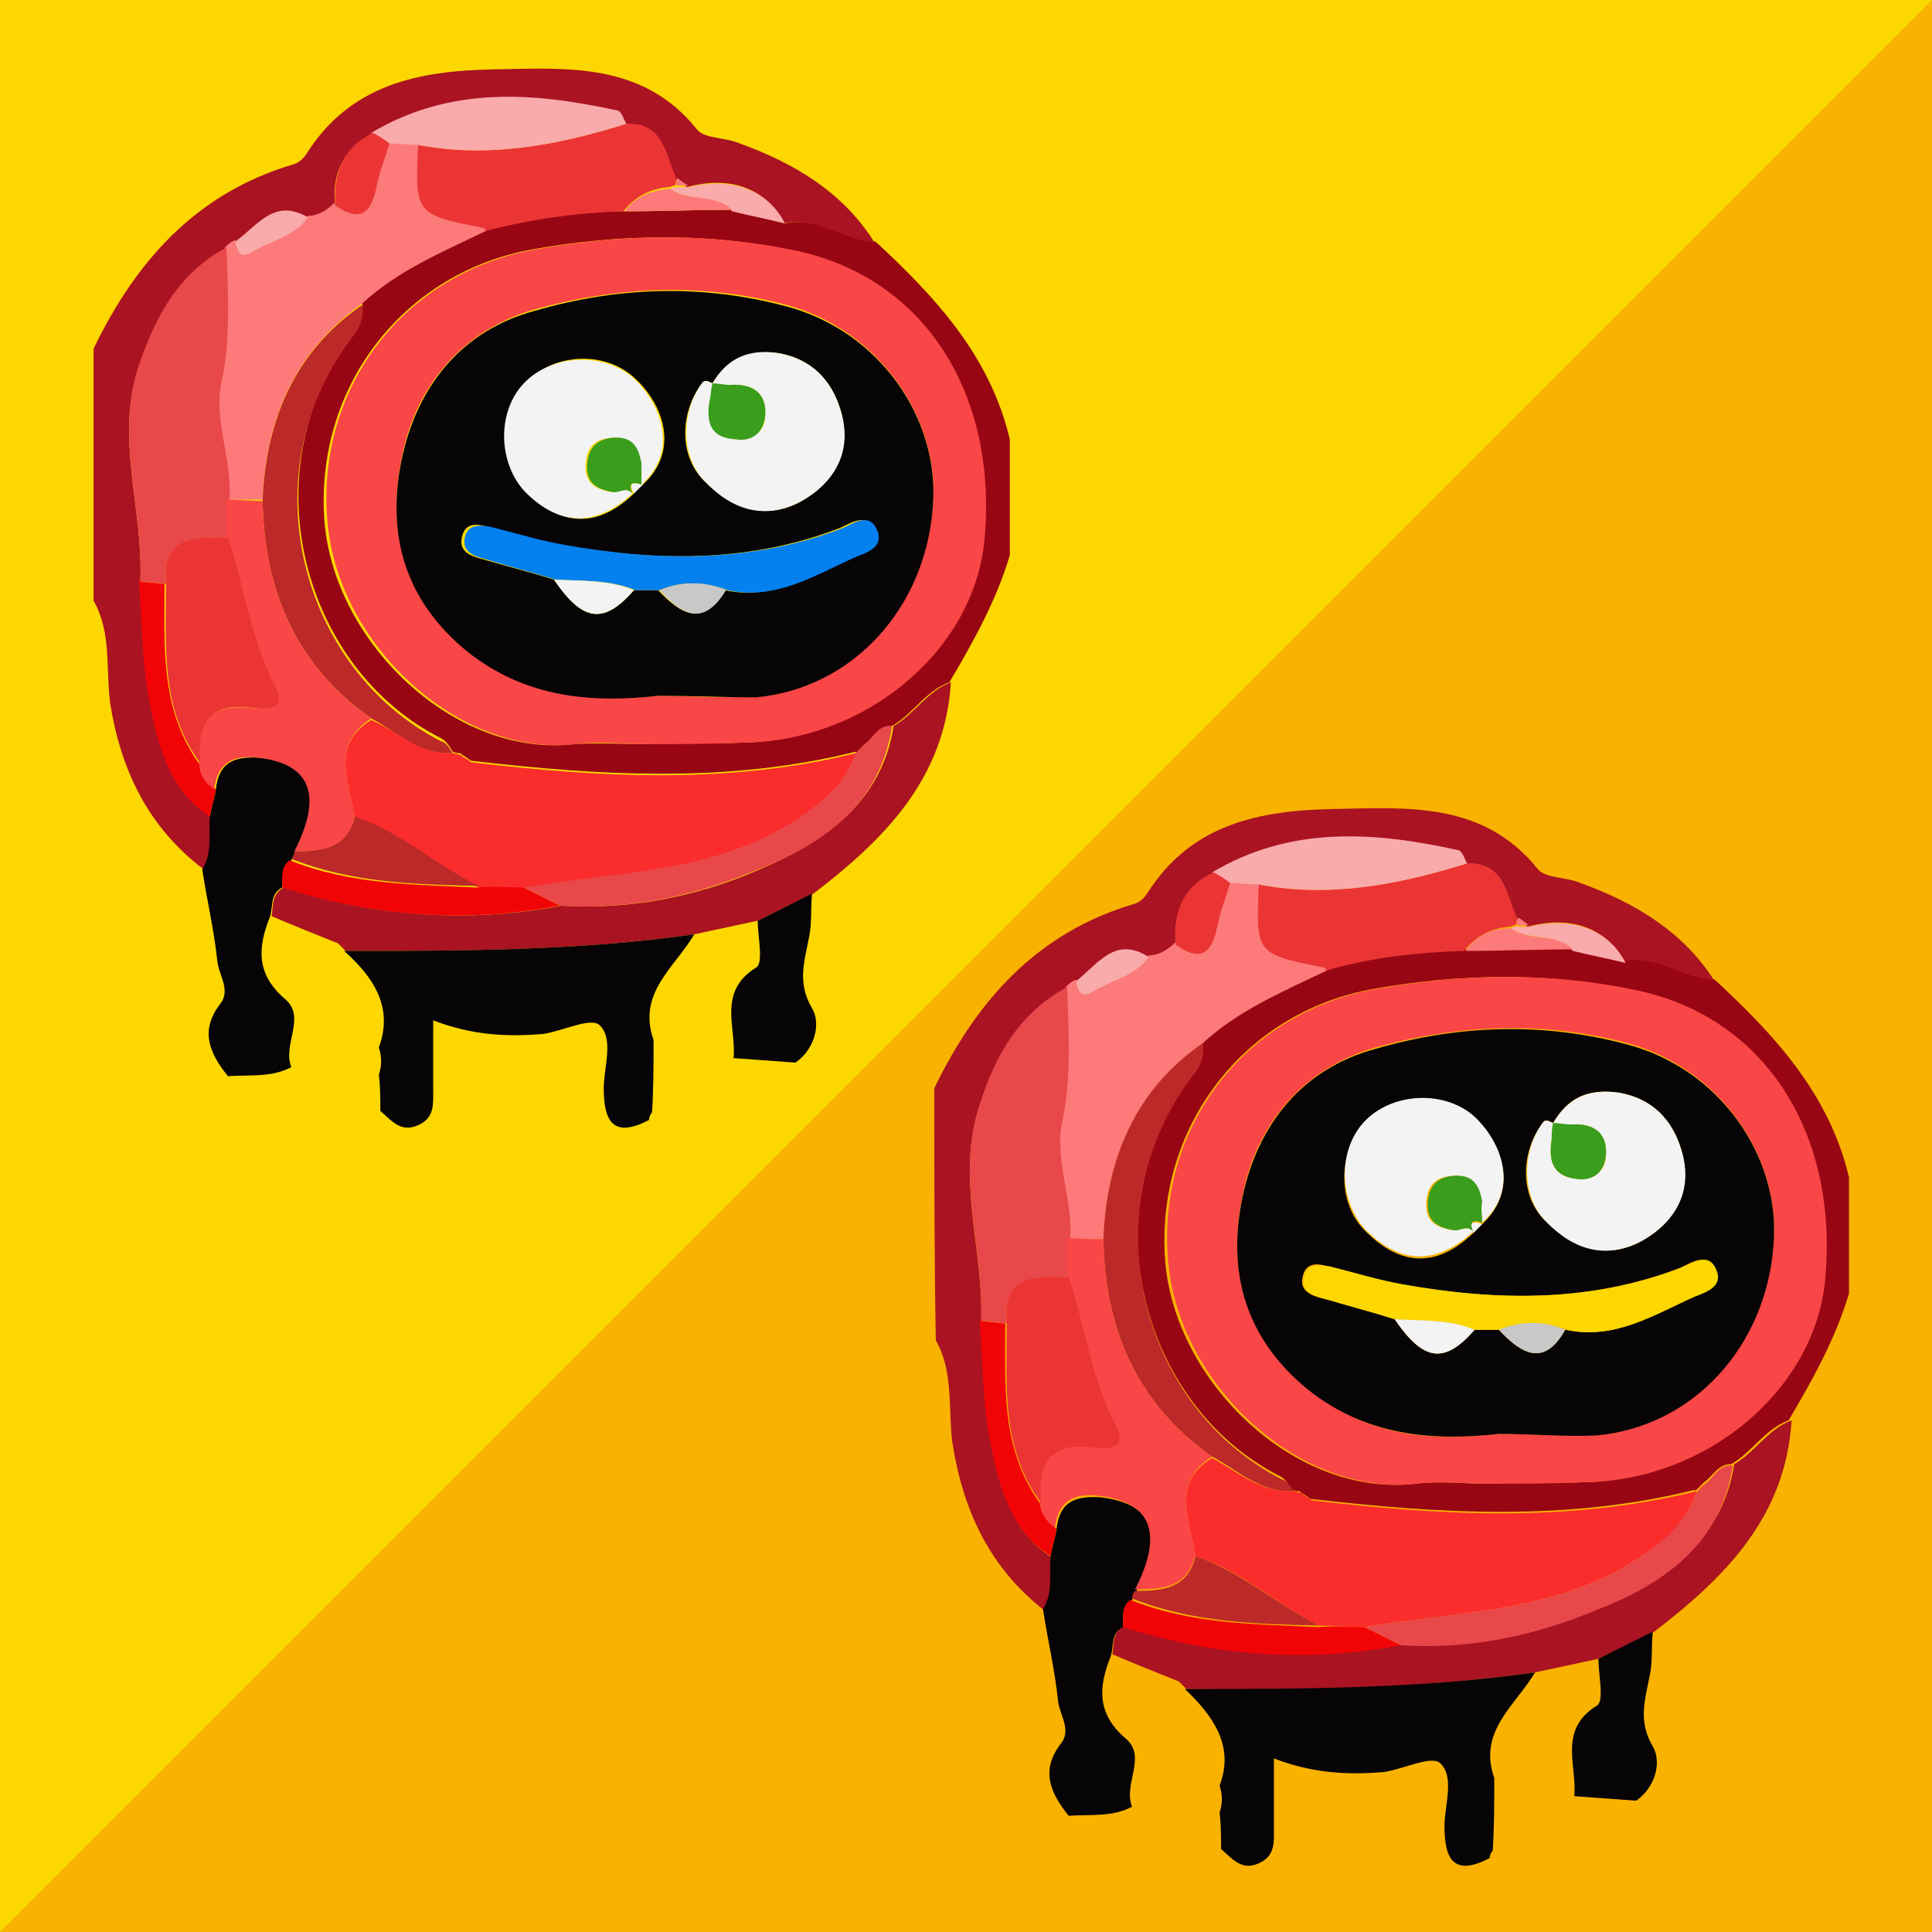 <?xml version="1.0" encoding="utf-8"?>
<!-- Generator: Adobe Illustrator 19.0.0, SVG Export Plug-In . SVG Version: 6.00 Build 0)  -->
<svg version="1.1" id="Layer_1" xmlns="http://www.w3.org/2000/svg" xmlns:xlink="http://www.w3.org/1999/xlink" x="0px" y="0px"
	 viewBox="0 0 128 128" style="enable-background:new 0 0 128 128;" xml:space="preserve">
<style type="text/css">
	.st0{fill:#FCD700;}
	.st1{fill:#F9B200;}
	.st2{fill:#AA1322;}
	.st3{fill:#980613;}
	.st4{fill:#070405;}
	.st5{fill:#FC7A7A;}
	.st6{fill:#E8484A;}
	.st7{fill:#EB3535;}
	.st8{fill:#F9AAAA;}
	.st9{fill:#F10406;}
	.st10{fill:#F94646;}
	.st11{fill:#FB2C2C;}
	.st12{fill:#BC2929;}
	.st13{fill:#F2F3F2;}
	.st14{fill:#0581EF;}
	.st15{fill:#C8C8C8;}
	.st16{fill:#3A9D1C;}
</style>
<rect class="st0" width="128" height="128"/>
<polygon class="st1" points="128,0 0,128 128,128 "/>
<g>
	<g>
		<g>
			<path class="st2" d="M6.2,23.1C9,17.3,13,12.8,19.4,10.9c0.4-0.1,0.7-0.4,0.9-0.7c2.9-4.6,7.4-5.5,12.3-5.6c5-0.1,10-0.5,13.6,4
				c0.5,0.6,1.9,0.5,2.8,0.9c3.6,1.3,6.8,3.2,8.9,6.5c-2.1,0-3.8-1.7-6-1.2c-1.1-2.3-3.5-3.2-6.4-2.4c-0.2-0.2-0.5-0.3-0.7-0.5
				c-0.8-1.5-0.8-3.7-3.3-3.6c-0.2-0.3-0.4-0.9-0.6-0.9c-5.6-1.1-11.1-1.6-16.2,1.5c-2,1-2.7,2.6-2.5,4.7c-0.5,0.4-1,0.9-1.8,0.9
				c-2.2-1.3-3.3,0.5-4.7,1.5c-0.2,0.2-0.4,0.4-0.7,0.5c-3.2,1.7-4.7,4.5-5.8,7.8C7.6,29,9.5,33.7,9.3,38.5C9.5,41,9.4,43.6,9.9,46
				c0.6,3,1.2,6.2,4.1,8.1c-0.1,1.2,0.2,2.4-0.5,3.5C9.8,54.8,8,51,7.3,46.6c-0.3-2.3,0.1-4.7-1.1-6.8C6.2,34.2,6.2,28.7,6.2,23.1z"
				/>
			<path class="st3" d="M52,14.8c2.2-0.5,3.9,1.2,6,1.2c4,3.7,7.6,7.6,8.9,13.1c0,2.6,0,5.2,0,7.7c-0.9,3-2.4,5.7-4,8.4
				c-1.6,0.6-2.4,2.1-3.8,2.9c-0.9,0-1.2,0.8-1.8,1.2c-0.2,0.2-0.4,0.4-0.6,0.6c0,0,0-0.1,0-0.1c-8.4,2.1-16.9,1.6-25.5,0.6
				c-0.2-0.2-0.5-0.3-0.7-0.5c-0.2,0-0.3,0-0.5-0.1c-0.2-0.3-0.4-0.7-0.8-0.9c-9.1-4.6-12.7-17.6-5.9-26.7c0.5-0.7,0.8-1.4,0.7-2.2
				c2.4-2.2,5.3-3.5,8.2-4.8c3-0.8,6-1.2,9.1-1.2c2.4,0,4.7-0.1,7.1-0.1C49.6,14.2,50.8,14.5,52,14.8z M42.9,49.3
				C42.9,49.3,42.9,49.3,42.9,49.3c2.1-0.1,4.2,0,6.2-0.1c8-0.1,15.2-6.1,15.9-13.2c1.1-9.8-3.8-17.6-12.5-19.4
				c-5.6-1.2-11.4-1.1-17.1-0.1c-8.7,1.5-14.6,9.2-13.9,18.1c0.7,8.1,8.7,15.6,16.5,14.7C39.7,49.2,41.3,49.3,42.9,49.3z"/>
			<path class="st2" d="M50.2,61c-1.4,0.3-2.8,0.6-4.2,0.9C38.3,63,30.6,63,22.8,63c0,0,0.1,0,0.1,0c-0.2-0.2-0.3-0.3-0.5-0.5
				c-1.5-0.6-3-1.2-4.4-1.8c0.1-0.7,0-1.5,0.8-1.9c6,1.9,12.2,2.4,18.4,1.2c4.5,0.3,8.9-0.6,12.9-2.3c4.3-1.8,8.3-4.4,9.1-9.6
				c1.4-0.8,2.2-2.3,3.8-2.9c-0.4,6.4-4.4,10.4-9.1,14C52.6,59.8,51.4,60.4,50.2,61z"/>
			<path class="st4" d="M50.2,61c1.2-0.6,2.4-1.2,3.6-1.8c-0.1,1,0,2-0.2,2.9c-0.3,1.6-0.8,3,0.2,4.7c0.6,1,0.2,2.7-1.1,3.6
				c-1.4-0.1-2.7-0.2-4.1-0.3c0.2-2-1.1-4.4,1.5-6C50.6,63.8,50.2,62,50.2,61z"/>
			<path class="st5" d="M32.2,15.3c-2.9,1.4-5.8,2.6-8.2,4.8c-4.5,3.2-6.4,7.7-6.6,13c-0.8,0-1.5,0-2.3,0c0.2-2.7-1.1-5.3-0.5-7.9
				c0.7-2.9,0.5-5.9,0.3-8.8c0.2-0.2,0.4-0.4,0.7-0.5c0.1,0.6,0.2,1.2,1.1,0.7c1.2-0.7,2.8-1,3.7-2.3c0.7,0,1.3-0.4,1.8-0.9
				c1.4,1,2.3,0.8,2.7-1c0.2-1,0.6-2,0.9-3.1c0.7,0,1.3,0.1,2,0.1c-0.3,4.6-0.3,4.6,4.3,5.5C32.1,15.1,32.2,15.2,32.2,15.3z"/>
			<path class="st6" d="M15,16.4c0.1,2.9,0.3,5.9-0.3,8.8c-0.6,2.6,0.7,5.2,0.5,7.9c0,0.8,0,1.7,0,2.5c-2.1,0-4.5-0.2-4.2,3.1
				c-0.6-0.1-1.1-0.1-1.7-0.2c0.2-4.8-1.7-9.5-0.1-14.3C10.3,21,11.8,18.1,15,16.4z"/>
			<path class="st4" d="M18.7,58.8c-0.8,0.4-0.6,1.2-0.8,1.9c-0.8,2-1,3.8,1,5.5c1.4,1.2-0.2,3,0.4,4.5c-1.3,0.7-2.8,0.5-4.2,0.6
				c-1.2-1.5-1.9-3-0.5-4.8c0.7-0.9-0.1-1.9-0.2-2.8c-0.2-2-0.7-4.1-1-6.1c0.7-1.1,0.4-2.3,0.5-3.5c0.1-0.6,0.3-1.2,0.4-1.8
				c0.2-1.8,1.2-2.2,2.9-2.1c3.5,0.4,4.3,2.4,2.4,6.2c-0.1,0.2-0.2,0.4-0.3,0.6C18.7,57.4,18.7,58.1,18.7,58.8z"/>
			<path class="st7" d="M32.2,15.3c-0.1-0.1-0.1-0.2-0.2-0.2c-4.5-0.9-4.5-0.9-4.3-5.5c4.7,0.9,9.3,0,13.8-1.4
				c2.5-0.1,2.6,2.1,3.3,3.6c0,0.2,0,0.4-0.1,0.5c-0.2,0-0.3,0.1-0.4,0.1c-1.2,0.1-2.2,0.6-3,1.6C38.3,14.1,35.2,14.5,32.2,15.3z"/>
			<path class="st8" d="M41.5,8.2c-4.5,1.4-9,2.3-13.8,1.4c-0.7,0-1.3-0.1-2-0.1c-0.4-0.2-0.7-0.4-1.1-0.7
				c5.2-3.1,10.7-2.7,16.2-1.5C41.2,7.3,41.3,7.9,41.5,8.2z"/>
			<path class="st9" d="M14.3,52.3c-0.1,0.6-0.3,1.2-0.4,1.8c-2.9-1.9-3.5-5.1-4.1-8.1c-0.4-2.5-0.4-5-0.6-7.5
				c0.6,0.1,1.1,0.1,1.7,0.2c0,4.1-0.3,8.3,2.3,11.9C13.3,51.3,13.8,51.8,14.3,52.3z"/>
			<path class="st7" d="M24.7,8.8c0.4,0.2,0.7,0.4,1.1,0.7c-0.3,1-0.7,2-0.9,3.1c-0.4,1.8-1.3,2-2.7,1C22.1,11.4,22.7,9.8,24.7,8.8z
				"/>
			<path class="st8" d="M44.4,12.5c0.1-0.1,0.3-0.1,0.4-0.1c0.3,0,0.5,0,0.8,0c2.9-0.7,5.3,0.2,6.4,2.4c-1.2-0.3-2.3-0.5-3.5-0.8
				C47.3,12.8,45.6,13.4,44.4,12.5z"/>
			<path class="st8" d="M20.4,14.4c-0.9,1.3-2.4,1.5-3.7,2.3c-0.8,0.5-1-0.1-1.1-0.7C17.1,14.9,18.2,13.1,20.4,14.4z"/>
			<path class="st5" d="M45.6,12.3c-0.3,0-0.5,0-0.8,0c0-0.2,0-0.4,0.1-0.5C45.1,12,45.3,12.1,45.6,12.3z"/>
			<path class="st10" d="M42.9,49.3c-1.6,0-3.2-0.2-4.7,0c-7.8,0.9-15.8-6.6-16.5-14.7c-0.8-8.9,5.1-16.6,13.9-18.1
				c5.7-1,11.4-1.1,17.1,0.1c8.6,1.8,13.5,9.6,12.5,19.4c-0.8,7.2-7.9,13.1-15.9,13.2C47.1,49.3,45,49.3,42.9,49.3
				C42.9,49.3,42.9,49.3,42.9,49.3z M43.6,46.1c2.2,0,4.4,0.2,6.5,0c6.4-0.7,11.2-6,11.7-12.6c0.5-5.9-3.7-11.7-9.7-13.3
				c-5.6-1.5-11.3-1.2-16.7,0.3c-4.8,1.4-7.9,5.1-8.8,9.9c-1,4.9,0.2,9.3,4.4,12.7C34.8,46.2,39.1,46.5,43.6,46.1z"/>
			<path class="st11" d="M30,49.9c0.2,0,0.3,0.1,0.5,0.1c0.2,0.2,0.5,0.3,0.7,0.5c8.5,1,17,1.5,25.5-0.6c-0.6,1.9-1.9,3.2-3.5,4.2
				c-5.6,3.9-12.2,3.7-18.5,4.8c-1,0-2-0.1-3-0.1c-2.8-1.4-5.1-3.6-8.2-4.6c-0.3-2.3-1.7-4.8,1.1-6.5C26.4,48.5,27.9,50,30,49.9z"/>
			<path class="st12" d="M30,49.9c-2.2,0.1-3.7-1.4-5.4-2.3c-5-3.5-7.1-8.5-7.2-14.4c0.2-5.3,2.1-9.9,6.6-13
				c0.1,0.8-0.1,1.5-0.7,2.2c-6.9,9.1-3.3,22,5.9,26.7C29.6,49.2,29.8,49.6,30,49.9z"/>
			<path class="st6" d="M34.7,58.8c6.3-1.1,12.9-0.9,18.5-4.8c1.6-1.1,2.9-2.3,3.5-4.2c0,0,0,0.1,0,0.1c0.2-0.2,0.4-0.4,0.6-0.6
				c0.6-0.5,0.9-1.3,1.8-1.2c-0.8,5.3-4.7,7.9-9.1,9.6c-4.1,1.7-8.4,2.6-12.9,2.3C36.3,59.6,35.5,59.2,34.7,58.8z"/>
			<path class="st5" d="M44.4,12.5c1.2,0.9,3,0.3,4.1,1.4c-2.4,0-4.7,0.1-7.1,0.1C42.1,13,43.2,12.6,44.4,12.5z"/>
			<path class="st11" d="M57.3,49.3c-0.2,0.2-0.4,0.4-0.6,0.6C56.9,49.7,57.1,49.5,57.3,49.3z"/>
			<path class="st12" d="M31.2,50.4c-0.2-0.2-0.5-0.3-0.7-0.5C30.8,50.1,31,50.3,31.2,50.4z"/>
			<path class="st4" d="M22.8,63c7.7,0,15.5,0,23.2-1.1c-1.3,2.2-3.8,3.9-2.7,7c0,1.6,0,3.2-0.1,4.8c-0.1,0.1-0.2,0.3-0.2,0.5
				c-2.3,1.2-3,0.2-3-2.1c0-1.4,0.7-3.3-0.3-4.2c-0.6-0.5-2.4,0.4-3.7,0.6c-2.4,0.2-4.7,0.1-7.3-0.9c0,1.7,0,3.2,0,4.6
				c0,0.9,0.1,1.8-0.9,2.3c-1.2,0.6-1.8-0.2-2.6-0.9c0-0.8,0-1.6-0.1-2.4c0.2-0.6,0.2-1.2,0-1.8C26.1,66.7,24.7,64.7,22.8,63z"/>
			<path class="st4" d="M22.4,62.5c0.2,0.2,0.3,0.3,0.5,0.5C22.7,62.8,22.6,62.7,22.4,62.5z"/>
			<path class="st9" d="M34.7,58.8c0.8,0.4,1.6,0.8,2.4,1.2c-6.2,1.2-12.4,0.7-18.4-1.2c0-0.7-0.1-1.4,0.5-1.8
				c4,1.6,8.2,1.6,12.4,1.8C32.7,58.7,33.7,58.8,34.7,58.8z"/>
			<path class="st10" d="M17.4,33.2c0.1,5.9,2.2,10.9,7.2,14.4c-2.8,1.8-1.4,4.3-1.1,6.5c-0.5,2.2-2.2,2.3-4,2.3
				c1.9-3.7,1.1-5.8-2.4-6.2c-1.6-0.2-2.7,0.3-2.9,2.1c-0.6-0.4-1-1-1-1.7c-0.2-2.5,0.5-4,3.4-3.7c0.9,0.1,2.4,0.2,1.5-1.5
				c-1.6-3.1-2-6.5-3.1-9.8c0-0.8,0-1.6,0-2.5C15.9,33.1,16.7,33.2,17.4,33.2z"/>
			<path class="st7" d="M15.1,35.6c1.1,3.3,1.5,6.7,3.1,9.8c0.9,1.7-0.6,1.6-1.5,1.5c-2.9-0.4-3.7,1.2-3.4,3.7
				c-2.7-3.6-2.3-7.8-2.3-11.9C10.7,35.4,13,35.6,15.1,35.6z"/>
			<path class="st12" d="M19.5,56.4c1.7,0,3.5-0.1,4-2.3c3,1,5.4,3.2,8.2,4.6c-4.2-0.1-8.4-0.2-12.4-1.8
				C19.4,56.8,19.5,56.6,19.5,56.4z"/>
			<path class="st4" d="M43.6,46.1c-4.5,0.5-8.8,0.1-12.6-2.9c-4.2-3.4-5.4-7.8-4.4-12.7c1-4.9,4-8.6,8.8-9.9
				c5.5-1.6,11.1-1.8,16.7-0.3c6.1,1.6,10.2,7.4,9.7,13.3c-0.5,6.7-5.3,12-11.7,12.6C48,46.2,45.8,46.1,43.6,46.1z M36.7,38.4
				c1.9,2.8,3.3,3,5.3,0.7c0.5,0,1,0,1.6,0c1.5,1.6,3,2.5,4.4,0c3.2,0.7,5.8-1,8.5-2.2c0.8-0.3,1.9-0.7,1.4-1.8
				c-0.5-1.2-1.6-0.4-2.3-0.1c-6,2.3-12.2,2.2-18.4,1.1c-1.7-0.3-3.3-0.8-4.9-1.2c-0.7-0.2-1.5-0.3-1.7,0.7
				c-0.2,0.9,0.5,1.2,1.2,1.4C33.5,37.5,35.1,37.9,36.7,38.4z M47.2,25.4c-0.2-0.1-0.5-0.3-0.7,0c-1.5,2-1.5,4.9,0.2,6.5
				c1.8,1.8,4.1,2.6,6.4,1.3c2.3-1.3,3.3-3.4,2.6-6c-0.6-2-1.9-3.4-4.1-3.8C49.6,23.1,48.2,23.8,47.2,25.4L47.2,25.4z M42.6,32.1
				c2.5-2.3,1.3-5.4-0.6-7.1c-2-1.8-5.4-1.6-7.2,0.4c-1.8,2-1.8,5.4,0.1,7.2c2.3,2.3,4.7,2.4,7.1,0.1C42.1,32.5,42.4,32.3,42.6,32.1
				z"/>
			<path class="st13" d="M41.9,32.7c-2.4,2.2-4.8,2.2-7.1-0.1c-1.8-1.9-1.9-5.3-0.1-7.2c1.8-1.9,5.2-2.1,7.2-0.4
				c1.9,1.7,3.1,4.9,0.6,7.1l0,0c0-0.5-0.1-0.9-0.1-1.4c-0.1-1.1-0.6-1.8-1.9-1.7c-1.1,0.1-1.6,0.6-1.7,1.7
				c-0.1,1.3,0.6,1.7,1.7,1.9C41,32.6,41.5,32.2,41.9,32.7L41.9,32.7z"/>
			<path class="st13" d="M47.2,25.4c1-1.7,2.4-2.3,4.4-2c2.2,0.4,3.5,1.8,4.1,3.8c0.8,2.6-0.3,4.7-2.6,6c-2.4,1.3-4.6,0.6-6.4-1.3
				c-1.6-1.6-1.6-4.6-0.2-6.5C46.7,25.1,47,25.3,47.2,25.4c0,0.4-0.1,0.8-0.1,1.1c-0.2,1.3,0,2.4,1.6,2.6c1.2,0.1,2-0.5,2-1.6
				c0.1-1.5-0.9-2.1-2.3-2C48,25.6,47.6,25.5,47.2,25.4z"/>
			<path class="st14" d="M43.7,39.1c-0.5,0-1,0-1.6,0c-1.7-0.7-3.5-0.6-5.3-0.7c-1.6-0.5-3.2-0.9-4.8-1.4c-0.7-0.2-1.4-0.5-1.2-1.4
				c0.2-0.9,1-0.8,1.7-0.7c1.6,0.4,3.2,0.9,4.9,1.2c6.2,1.1,12.4,1.2,18.4-1.1c0.7-0.3,1.8-1.1,2.3,0.1c0.5,1.1-0.6,1.5-1.4,1.8
				c-2.7,1.2-5.3,2.9-8.5,2.2C46.6,38.5,45.1,38.5,43.7,39.1z"/>
			<path class="st13" d="M36.7,38.4c1.8,0.1,3.6,0,5.3,0.7C40,41.4,38.6,41.2,36.7,38.4z"/>
			<path class="st15" d="M43.7,39.1c1.5-0.6,3-0.6,4.4,0C46.6,41.6,45.1,40.7,43.7,39.1z"/>
			<path class="st13" d="M42.6,32.1c-0.2,0.2-0.4,0.4-0.6,0.6c0,0,0,0,0,0C41.6,32,41.9,31.9,42.6,32.1L42.6,32.1z"/>
			<path class="st16" d="M42.5,32.1c-0.6-0.2-0.9-0.1-0.6,0.6c-0.4-0.5-0.9,0-1.3-0.1c-1.1-0.2-1.8-0.6-1.7-1.9
				c0.1-1,0.6-1.6,1.7-1.7c1.3-0.1,1.7,0.6,1.9,1.7C42.5,31.1,42.5,31.6,42.5,32.1z"/>
			<path class="st16" d="M47.2,25.4c0.4,0,0.8,0.1,1.2,0.1c1.4-0.1,2.4,0.5,2.3,2c-0.1,1.1-0.8,1.8-2,1.6C47,29,46.8,27.9,47,26.6
				C47.1,26.2,47.1,25.8,47.2,25.4C47.2,25.4,47.2,25.4,47.2,25.4z"/>
		</g>
	</g>
</g>
<g>
	<g>
		<g>
			<path class="st2" d="M61.9,72.1c2.8-5.8,6.8-10.3,13.2-12.2c0.4-0.1,0.7-0.4,0.9-0.7c2.9-4.6,7.4-5.5,12.3-5.6
				c5-0.1,10-0.5,13.6,4c0.5,0.6,1.9,0.5,2.8,0.9c3.6,1.3,6.8,3.2,8.9,6.5c-2.1,0-3.8-1.7-6-1.2c-1.1-2.3-3.5-3.2-6.4-2.4
				c-0.2-0.2-0.5-0.3-0.7-0.5c-0.8-1.5-0.8-3.7-3.3-3.6c-0.2-0.3-0.4-0.9-0.6-0.9c-5.6-1.1-11.1-1.6-16.2,1.5c-2,1-2.7,2.6-2.5,4.7
				c-0.5,0.4-1,0.9-1.8,0.9c-2.2-1.3-3.3,0.5-4.7,1.5c-0.2,0.2-0.4,0.4-0.7,0.5c-3.2,1.7-4.7,4.5-5.8,7.8c-1.6,4.8,0.3,9.5,0.1,14.3
				c0.2,2.5,0.2,5.1,0.6,7.5c0.6,3,1.2,6.2,4.1,8.1c-0.1,1.2,0.2,2.4-0.5,3.5c-3.6-2.8-5.4-6.6-6.1-11.1c-0.3-2.3,0.1-4.7-1.1-6.8
				C61.9,83.2,61.9,77.6,61.9,72.1z"/>
			<path class="st3" d="M107.6,63.7c2.2-0.5,3.9,1.2,6,1.2c4,3.7,7.6,7.6,8.9,13.1c0,2.6,0,5.2,0,7.7c-0.9,3-2.4,5.7-4,8.4
				c-1.6,0.6-2.4,2.1-3.8,2.9c-0.9,0-1.2,0.8-1.8,1.2c-0.2,0.2-0.4,0.4-0.6,0.6c0,0,0-0.1,0-0.1c-8.4,2.1-16.9,1.6-25.5,0.6
				c-0.2-0.2-0.5-0.3-0.7-0.5c-0.2,0-0.3,0-0.5-0.1c-0.2-0.3-0.4-0.7-0.8-0.9c-9.1-4.6-12.7-17.6-5.9-26.7c0.5-0.7,0.8-1.4,0.7-2.2
				c2.4-2.2,5.3-3.5,8.2-4.8c3-0.8,6-1.2,9.1-1.2c2.4,0,4.7-0.1,7.1-0.1C105.3,63.2,106.5,63.4,107.6,63.7z M98.6,98.3
				C98.6,98.3,98.6,98.3,98.6,98.3c2.1-0.1,4.2,0,6.2-0.1c8-0.1,15.2-6.1,15.9-13.2c1.1-9.8-3.8-17.6-12.5-19.4
				c-5.6-1.2-11.4-1.1-17.1-0.1c-8.7,1.5-14.6,9.2-13.9,18.1c0.7,8.1,8.7,15.6,16.5,14.7C95.4,98.1,97,98.3,98.6,98.3z"/>
			<path class="st2" d="M105.9,109.9c-1.4,0.3-2.8,0.6-4.2,0.9c-7.7,1.1-15.4,1.2-23.2,1.1c0,0,0.1,0,0.1,0
				c-0.2-0.2-0.3-0.3-0.5-0.5c-1.5-0.6-3-1.2-4.4-1.8c0.1-0.7,0-1.5,0.8-1.9c6,1.9,12.2,2.4,18.4,1.2c4.5,0.3,8.9-0.6,12.9-2.3
				c4.3-1.8,8.3-4.4,9.1-9.6c1.4-0.8,2.2-2.3,3.8-2.9c-0.4,6.4-4.4,10.4-9.1,14C108.3,108.8,107.1,109.3,105.9,109.9z"/>
			<path class="st4" d="M105.9,109.9c1.2-0.6,2.4-1.2,3.6-1.8c-0.1,1,0,2-0.2,2.9c-0.3,1.6-0.8,3,0.2,4.7c0.6,1,0.2,2.7-1.1,3.6
				c-1.4-0.1-2.7-0.2-4.1-0.3c0.2-2-1.1-4.4,1.5-6C106.3,112.7,105.9,111,105.9,109.9z"/>
			<path class="st5" d="M87.9,64.3c-2.9,1.4-5.8,2.6-8.2,4.8c-4.5,3.2-6.4,7.7-6.6,13c-0.8,0-1.5,0-2.3,0c0.2-2.7-1.1-5.3-0.5-7.9
				c0.7-2.9,0.5-5.9,0.3-8.8c0.2-0.2,0.4-0.4,0.7-0.5c0.1,0.6,0.2,1.2,1.1,0.7c1.2-0.7,2.8-1,3.7-2.3c0.7,0,1.3-0.4,1.8-0.9
				c1.4,1,2.3,0.8,2.7-1c0.2-1,0.6-2,0.9-3.1c0.7,0,1.3,0.1,2,0.1c-0.3,4.6-0.3,4.6,4.3,5.5C87.8,64.1,87.9,64.2,87.9,64.3z"/>
			<path class="st6" d="M70.7,65.4c0.1,2.9,0.3,5.9-0.3,8.8c-0.6,2.6,0.7,5.2,0.5,7.9c0,0.8,0,1.7,0,2.5c-2.1,0-4.5-0.2-4.2,3.1
				c-0.6-0.1-1.1-0.1-1.7-0.2c0.2-4.8-1.7-9.5-0.1-14.3C65.9,70,67.5,67.1,70.7,65.4z"/>
			<path class="st4" d="M74.4,107.8c-0.8,0.4-0.6,1.2-0.8,1.9c-0.8,2-1,3.8,1,5.5c1.4,1.2-0.2,3,0.4,4.5c-1.3,0.7-2.8,0.5-4.2,0.6
				c-1.2-1.5-1.9-3-0.5-4.8c0.7-0.9-0.1-1.9-0.2-2.8c-0.2-2-0.7-4.1-1-6.1c0.7-1.1,0.4-2.3,0.5-3.5c0.1-0.6,0.3-1.2,0.4-1.8
				c0.2-1.8,1.2-2.2,2.9-2.1c3.5,0.4,4.3,2.4,2.4,6.2c-0.1,0.2-0.2,0.4-0.3,0.6C74.3,106.4,74.4,107.1,74.4,107.8z"/>
			<path class="st7" d="M87.9,64.3c-0.1-0.1-0.1-0.2-0.2-0.2c-4.5-0.9-4.5-0.9-4.3-5.5c4.7,0.9,9.3,0,13.8-1.4
				c2.5-0.1,2.6,2.1,3.3,3.6c0,0.2,0,0.4-0.1,0.5c-0.2,0-0.3,0.1-0.4,0.1c-1.2,0.1-2.2,0.6-3,1.6C94,63.1,90.9,63.4,87.9,64.3z"/>
			<path class="st8" d="M97.2,57.2c-4.5,1.4-9,2.3-13.8,1.4c-0.7,0-1.3-0.1-2-0.1c-0.4-0.2-0.7-0.4-1.1-0.7
				c5.2-3.1,10.7-2.7,16.2-1.5C96.9,56.3,97,56.9,97.2,57.2z"/>
			<path class="st9" d="M70,101.3c-0.1,0.6-0.3,1.2-0.4,1.8c-2.9-1.9-3.5-5.1-4.1-8.1c-0.4-2.5-0.4-5-0.6-7.5
				c0.6,0.1,1.1,0.1,1.7,0.2c0,4.1-0.3,8.3,2.3,11.9C69,100.3,69.4,100.8,70,101.3z"/>
			<path class="st7" d="M80.4,57.8c0.4,0.2,0.7,0.4,1.1,0.7c-0.3,1-0.7,2-0.9,3.1c-0.4,1.8-1.3,2-2.7,1
				C77.7,60.4,78.4,58.7,80.4,57.8z"/>
			<path class="st8" d="M100.1,61.5c0.1-0.1,0.3-0.1,0.4-0.1c0.3,0,0.5,0,0.8,0c2.9-0.7,5.3,0.2,6.4,2.4c-1.2-0.3-2.3-0.5-3.5-0.8
				C103,61.7,101.3,62.4,100.1,61.5z"/>
			<path class="st8" d="M76.1,63.4c-0.9,1.3-2.4,1.5-3.7,2.3c-0.8,0.5-1-0.1-1.1-0.7C72.8,63.8,73.9,62,76.1,63.4z"/>
			<path class="st5" d="M101.3,61.3c-0.3,0-0.5,0-0.8,0c0-0.2,0-0.4,0.1-0.5C100.8,60.9,101,61.1,101.3,61.3z"/>
			<path class="st10" d="M98.6,98.3c-1.6,0-3.2-0.2-4.7,0c-7.8,0.9-15.8-6.6-16.5-14.7c-0.8-8.9,5.1-16.6,13.9-18.1
				c5.7-1,11.4-1.1,17.1,0.1c8.6,1.8,13.5,9.6,12.5,19.4c-0.8,7.2-7.9,13.1-15.9,13.2C102.8,98.3,100.7,98.3,98.6,98.3
				C98.6,98.3,98.6,98.3,98.6,98.3z M99.3,95c2.2,0,4.4,0.2,6.5,0c6.4-0.7,11.2-6,11.7-12.6c0.5-5.9-3.7-11.7-9.7-13.3
				c-5.6-1.5-11.3-1.2-16.7,0.3c-4.8,1.4-7.9,5.1-8.8,9.9c-1,4.9,0.2,9.3,4.4,12.7C90.5,95.2,94.8,95.5,99.3,95z"/>
			<path class="st11" d="M85.7,98.8c0.2,0,0.3,0.1,0.5,0.1c0.2,0.2,0.5,0.3,0.7,0.5c8.5,1,17,1.5,25.5-0.6c-0.6,1.9-1.9,3.2-3.5,4.2
				c-5.6,3.9-12.2,3.7-18.5,4.8c-1,0-2-0.1-3-0.1c-2.8-1.4-5.1-3.6-8.2-4.6c-0.3-2.3-1.7-4.8,1.1-6.5C82,97.5,83.5,98.9,85.7,98.8z"
				/>
			<path class="st12" d="M85.7,98.8c-2.2,0.1-3.7-1.4-5.4-2.3c-5-3.5-7.1-8.5-7.2-14.4c0.2-5.3,2.1-9.9,6.6-13
				c0.1,0.8-0.1,1.5-0.7,2.2c-6.9,9.1-3.3,22,5.9,26.7C85.3,98.1,85.5,98.5,85.7,98.8z"/>
			<path class="st6" d="M90.4,107.8c6.3-1.1,12.9-0.9,18.5-4.8c1.6-1.1,2.9-2.3,3.5-4.2c0,0,0,0.1,0,0.1c0.2-0.2,0.4-0.4,0.6-0.6
				c0.6-0.5,0.9-1.3,1.8-1.2c-0.8,5.3-4.7,7.9-9.1,9.6c-4.1,1.7-8.4,2.6-12.9,2.3C92,108.6,91.2,108.2,90.4,107.8z"/>
			<path class="st5" d="M100.1,61.5c1.2,0.9,3,0.3,4.1,1.4c-2.4,0-4.7,0.1-7.1,0.1C97.8,62,98.8,61.5,100.1,61.5z"/>
			<path class="st11" d="M113,98.3c-0.2,0.2-0.4,0.4-0.6,0.6C112.6,98.6,112.8,98.4,113,98.3z"/>
			<path class="st12" d="M86.9,99.4c-0.2-0.2-0.5-0.3-0.7-0.5C86.4,99.1,86.7,99.2,86.9,99.4z"/>
			<path class="st4" d="M78.5,111.9c7.7,0,15.5,0,23.2-1.1c-1.3,2.2-3.8,3.9-2.7,7c0,1.6,0,3.2-0.1,4.8c-0.1,0.1-0.2,0.3-0.2,0.5
				c-2.3,1.2-3,0.2-3-2.1c0-1.4,0.7-3.3-0.3-4.2c-0.6-0.5-2.4,0.4-3.7,0.6c-2.4,0.2-4.7,0.1-7.3-0.9c0,1.7,0,3.2,0,4.6
				c0,0.9,0.1,1.8-0.9,2.3c-1.2,0.6-1.8-0.2-2.6-0.9c0-0.8,0-1.6-0.1-2.4c0.2-0.6,0.2-1.2,0-1.8C81.8,115.7,80.4,113.7,78.5,111.9z"
				/>
			<path class="st4" d="M78.1,111.5c0.2,0.2,0.3,0.3,0.5,0.5C78.4,111.8,78.2,111.6,78.1,111.5z"/>
			<path class="st9" d="M90.4,107.8c0.8,0.4,1.6,0.8,2.4,1.2c-6.2,1.2-12.4,0.7-18.4-1.2c0-0.7-0.1-1.4,0.5-1.8
				c4,1.6,8.2,1.6,12.4,1.8C88.4,107.7,89.4,107.8,90.4,107.8z"/>
			<path class="st10" d="M73.1,82.1c0.1,5.9,2.2,10.9,7.2,14.4c-2.8,1.8-1.4,4.3-1.1,6.5c-0.5,2.2-2.2,2.3-4,2.3
				c1.9-3.7,1.1-5.8-2.4-6.2c-1.6-0.2-2.7,0.3-2.9,2.1c-0.6-0.4-1-1-1-1.7c-0.2-2.5,0.5-4,3.4-3.7c0.9,0.1,2.4,0.2,1.5-1.5
				c-1.6-3.1-2-6.5-3.1-9.8c0-0.8,0-1.6,0-2.5C71.6,82.1,72.4,82.1,73.1,82.1z"/>
			<path class="st7" d="M70.8,84.6c1.1,3.3,1.5,6.7,3.1,9.8c0.9,1.7-0.6,1.6-1.5,1.5c-2.9-0.4-3.7,1.2-3.4,3.7
				c-2.7-3.6-2.3-7.8-2.3-11.9C66.4,84.3,68.7,84.6,70.8,84.6z"/>
			<path class="st12" d="M75.2,105.4c1.7,0,3.5-0.1,4-2.3c3,1,5.4,3.2,8.2,4.6c-4.2-0.1-8.4-0.2-12.4-1.8
				C75,105.7,75.1,105.5,75.2,105.4z"/>
			<path class="st4" d="M99.3,95c-4.5,0.5-8.8,0.1-12.6-2.9c-4.2-3.4-5.4-7.8-4.4-12.7c1-4.9,4-8.6,8.8-9.9
				c5.5-1.6,11.1-1.8,16.7-0.3c6.1,1.6,10.2,7.4,9.7,13.3c-0.5,6.7-5.3,12-11.7,12.6C103.7,95.2,101.5,95,99.3,95z M92.4,87.4
				c1.9,2.8,3.3,3,5.3,0.7c0.5,0,1,0,1.6,0c1.5,1.6,3,2.5,4.4,0c3.2,0.7,5.8-1,8.5-2.2c0.8-0.3,1.9-0.7,1.4-1.8
				c-0.5-1.2-1.6-0.4-2.3-0.1c-6,2.3-12.2,2.2-18.4,1.1c-1.7-0.3-3.3-0.8-4.9-1.2c-0.7-0.2-1.5-0.3-1.7,0.7
				c-0.2,0.9,0.5,1.2,1.2,1.4C89.2,86.4,90.8,86.9,92.4,87.4z M102.9,74.4c-0.2-0.1-0.5-0.3-0.7,0c-1.5,2-1.5,4.9,0.2,6.5
				c1.8,1.8,4.1,2.6,6.4,1.3c2.3-1.3,3.3-3.4,2.6-6c-0.6-2-1.9-3.4-4.1-3.8C105.2,72.1,103.9,72.7,102.9,74.4L102.9,74.4z
				 M98.2,81.1c2.5-2.3,1.3-5.4-0.6-7.1c-2-1.8-5.4-1.6-7.2,0.4c-1.8,2-1.8,5.4,0.1,7.2c2.3,2.3,4.7,2.4,7.1,0.1
				C97.8,81.5,98,81.3,98.2,81.1z"/>
			<path class="st13" d="M97.6,81.6c-2.4,2.2-4.8,2.2-7.1-0.1c-1.8-1.9-1.9-5.3-0.1-7.2c1.8-1.9,5.2-2.1,7.2-0.4
				c1.9,1.7,3.1,4.9,0.6,7.1l0,0c0-0.5-0.1-0.9-0.1-1.4c-0.1-1.1-0.6-1.8-1.9-1.7c-1.1,0.1-1.6,0.6-1.7,1.7
				c-0.1,1.3,0.6,1.7,1.7,1.9C96.7,81.6,97.2,81.1,97.6,81.6L97.6,81.6z"/>
			<path class="st13" d="M102.9,74.4c1-1.7,2.4-2.3,4.4-2c2.2,0.4,3.5,1.8,4.1,3.8c0.8,2.6-0.3,4.7-2.6,6c-2.4,1.3-4.6,0.6-6.4-1.3
				c-1.6-1.6-1.6-4.6-0.2-6.5C102.4,74.1,102.6,74.3,102.9,74.4c0,0.4-0.1,0.8-0.1,1.1c-0.2,1.3,0,2.4,1.6,2.6c1.2,0.1,2-0.5,2-1.6
				c0.1-1.5-0.9-2.1-2.3-2C103.6,74.6,103.3,74.5,102.9,74.4z"/>
			<path class="st0" d="M99.3,88.1c-0.5,0-1,0-1.6,0c-1.7-0.7-3.5-0.6-5.3-0.7c-1.6-0.5-3.2-0.9-4.8-1.4c-0.7-0.2-1.4-0.5-1.2-1.4
				c0.2-0.9,1-0.8,1.7-0.7c1.6,0.4,3.2,0.9,4.9,1.2c6.2,1.1,12.4,1.2,18.4-1.1c0.7-0.3,1.8-1.1,2.3,0.1c0.5,1.1-0.6,1.5-1.4,1.8
				c-2.7,1.2-5.3,2.9-8.5,2.2C102.3,87.5,100.8,87.5,99.3,88.1z"/>
			<path class="st13" d="M92.4,87.4c1.8,0.1,3.6,0,5.3,0.7C95.7,90.4,94.3,90.2,92.4,87.4z"/>
			<path class="st15" d="M99.3,88.1c1.5-0.6,3-0.6,4.4,0C102.3,90.6,100.8,89.7,99.3,88.1z"/>
			<path class="st13" d="M98.2,81.1c-0.2,0.2-0.4,0.4-0.6,0.6c0,0,0,0,0,0C97.3,80.9,97.6,80.9,98.2,81.1L98.2,81.1z"/>
			<path class="st16" d="M98.2,81c-0.6-0.2-0.9-0.1-0.6,0.6c-0.4-0.5-0.9,0-1.3-0.1c-1.1-0.2-1.8-0.6-1.7-1.9c0.1-1,0.6-1.6,1.7-1.7
				c1.3-0.1,1.7,0.6,1.9,1.7C98.1,80.1,98.2,80.6,98.2,81z"/>
			<path class="st16" d="M102.9,74.4c0.4,0,0.8,0.1,1.2,0.1c1.4-0.1,2.4,0.5,2.3,2c-0.1,1.1-0.8,1.8-2,1.6c-1.6-0.2-1.8-1.3-1.6-2.6
				C102.8,75.2,102.8,74.8,102.9,74.4C102.9,74.4,102.9,74.4,102.9,74.4z"/>
		</g>
	</g>
</g>
</svg>
